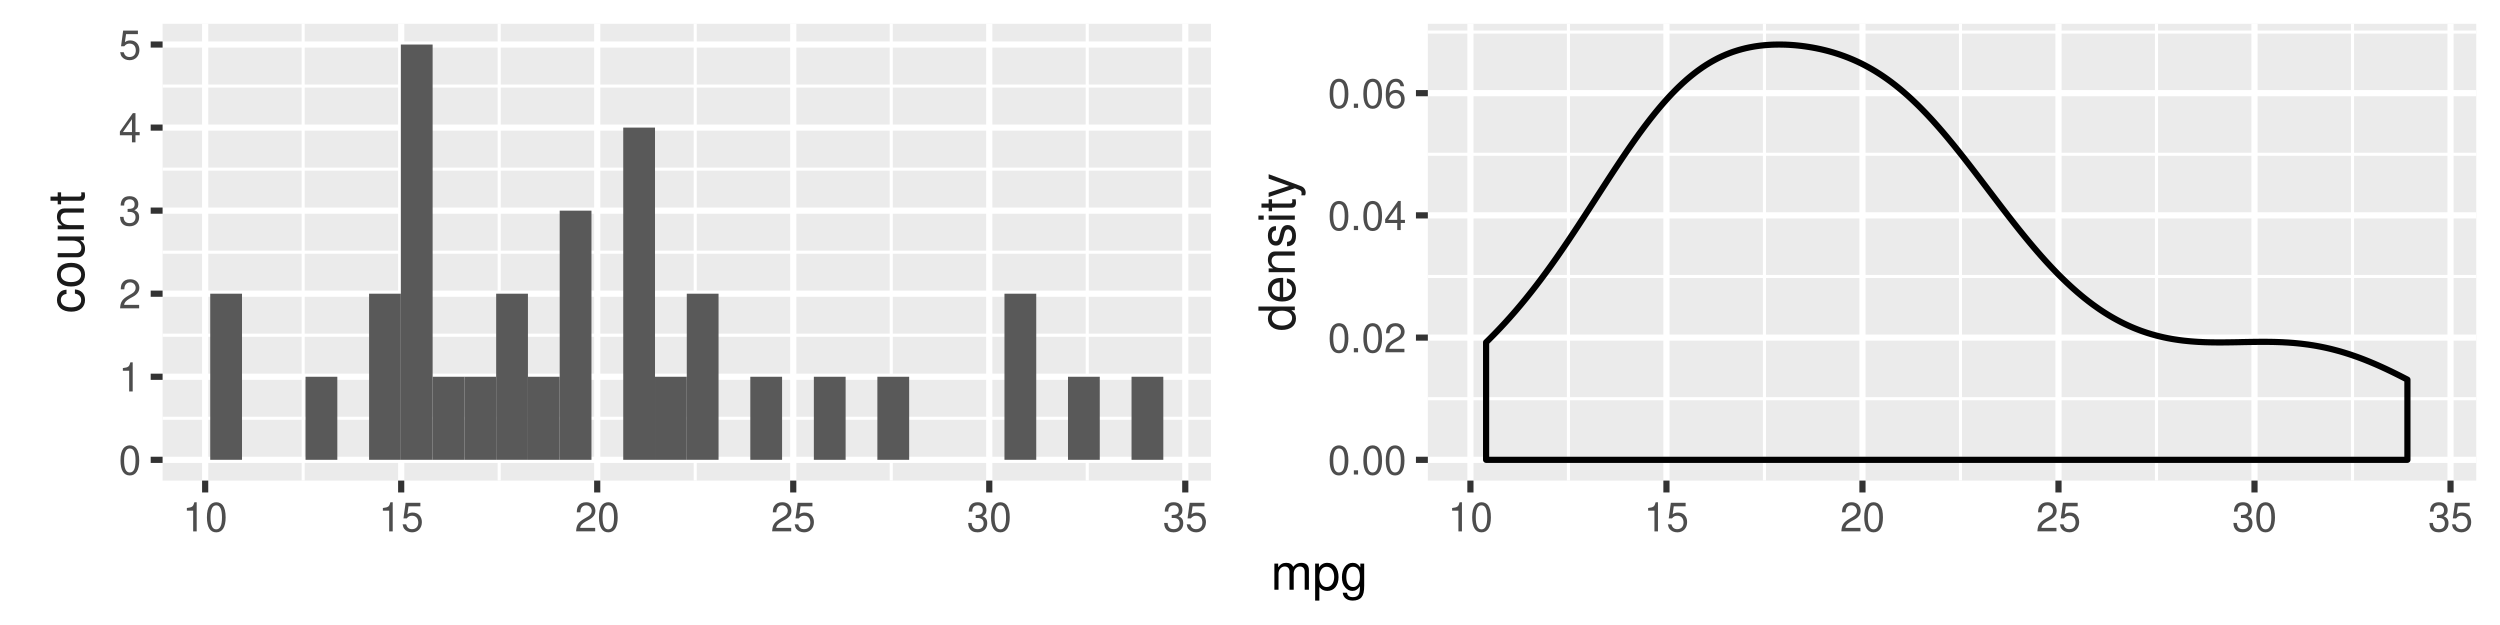 <?xml version="1.0" encoding="UTF-8"?>
<svg xmlns="http://www.w3.org/2000/svg" xmlns:xlink="http://www.w3.org/1999/xlink" width="576pt" height="144pt" viewBox="0 0 576 144" version="1.1">
<defs>
<g>
<symbol overflow="visible" id="glyph0-0">
<path style="stroke:none;" d=""/>
</symbol>
<symbol overflow="visible" id="glyph0-1">
<path style="stroke:none;" d="M -8.391 -5.688 L -8.391 -4.734 L -5.266 -4.734 C -5.875 -4.328 -6.203 -3.688 -6.203 -2.891 C -6.203 -1.328 -4.938 -0.297 -3.031 -0.297 C -0.984 -0.297 0.266 -1.281 0.266 -2.922 C 0.266 -3.75 -0.047 -4.328 -0.797 -4.844 L 0 -4.844 L 0 -5.688 Z M -5.297 -3.047 C -5.297 -4.078 -4.391 -4.734 -2.938 -4.734 C -1.547 -4.734 -0.625 -4.078 -0.625 -3.062 C -0.625 -2 -1.562 -1.297 -2.969 -1.297 C -4.375 -1.297 -5.297 -2 -5.297 -3.047 Z M -5.297 -3.047 "/>
</symbol>
<symbol overflow="visible" id="glyph0-2">
<path style="stroke:none;" d="M -2.688 -5.906 C -3.609 -5.906 -4.156 -5.828 -4.609 -5.656 C -5.594 -5.266 -6.203 -4.344 -6.203 -3.219 C -6.203 -1.547 -4.922 -0.453 -2.938 -0.453 C -0.938 -0.453 0.266 -1.5 0.266 -3.203 C 0.266 -4.578 -0.516 -5.531 -1.828 -5.766 L -1.828 -4.812 C -1.031 -4.547 -0.625 -4 -0.625 -3.234 C -0.625 -2.625 -0.891 -2.109 -1.406 -1.781 C -1.75 -1.547 -2.094 -1.469 -2.688 -1.453 Z M -3.469 -1.484 C -4.594 -1.562 -5.312 -2.25 -5.312 -3.203 C -5.312 -4.188 -4.547 -4.859 -3.469 -4.859 Z M -3.469 -1.484 "/>
</symbol>
<symbol overflow="visible" id="glyph0-3">
<path style="stroke:none;" d="M -6.031 -0.812 L 0 -0.812 L 0 -1.766 L -3.328 -1.766 C -4.547 -1.766 -5.359 -2.422 -5.359 -3.406 C -5.359 -4.156 -4.906 -4.641 -4.172 -4.641 L 0 -4.641 L 0 -5.594 L -4.547 -5.594 C -5.547 -5.594 -6.203 -4.859 -6.203 -3.688 C -6.203 -2.797 -5.859 -2.219 -5.016 -1.688 L -6.031 -1.688 Z M -6.031 -0.812 "/>
</symbol>
<symbol overflow="visible" id="glyph0-4">
<path style="stroke:none;" d="M -4.344 -5.031 C -5.531 -5.031 -6.203 -4.25 -6.203 -2.859 C -6.203 -1.453 -5.469 -0.547 -4.359 -0.547 C -3.422 -0.547 -2.969 -1.031 -2.625 -2.453 L -2.406 -3.344 C -2.25 -4.016 -2 -4.281 -1.578 -4.281 C -1 -4.281 -0.625 -3.719 -0.625 -2.875 C -0.625 -2.359 -0.766 -1.922 -1.031 -1.672 C -1.203 -1.531 -1.375 -1.453 -1.797 -1.406 L -1.797 -0.391 C -0.406 -0.438 0.266 -1.219 0.266 -2.797 C 0.266 -4.312 -0.484 -5.281 -1.641 -5.281 C -2.547 -5.281 -3.031 -4.766 -3.328 -3.578 L -3.547 -2.656 C -3.719 -1.875 -3.984 -1.547 -4.406 -1.547 C -4.969 -1.547 -5.312 -2.031 -5.312 -2.812 C -5.312 -3.594 -4.984 -4 -4.344 -4.031 Z M -4.344 -5.031 "/>
</symbol>
<symbol overflow="visible" id="glyph0-5">
<path style="stroke:none;" d="M -6.031 -1.719 L -6.031 -0.766 L 0 -0.766 L 0 -1.719 Z M -8.391 -1.719 L -8.391 -0.766 L -7.172 -0.766 L -7.172 -1.719 Z M -8.391 -1.719 "/>
</symbol>
<symbol overflow="visible" id="glyph0-6">
<path style="stroke:none;" d="M -6.031 -2.922 L -6.031 -1.938 L -7.688 -1.938 L -7.688 -0.984 L -6.031 -0.984 L -6.031 -0.156 L -5.25 -0.156 L -5.25 -0.984 L -0.688 -0.984 C -0.062 -0.984 0.266 -1.391 0.266 -2.141 C 0.266 -2.391 0.234 -2.594 0.188 -2.922 L -0.625 -2.922 C -0.594 -2.781 -0.578 -2.656 -0.578 -2.469 C -0.578 -2.047 -0.688 -1.938 -1.109 -1.938 L -5.25 -1.938 L -5.25 -2.922 Z M -6.031 -2.922 "/>
</symbol>
<symbol overflow="visible" id="glyph0-7">
<path style="stroke:none;" d="M -6.031 -4.469 L -1.328 -2.797 L -6.031 -1.25 L -6.031 -0.234 L 0.016 -2.266 L 0.984 -1.891 C 1.406 -1.734 1.562 -1.531 1.562 -1.125 C 1.562 -0.969 1.547 -0.828 1.5 -0.625 L 2.359 -0.625 C 2.469 -0.812 2.5 -1.016 2.5 -1.266 C 2.5 -1.578 2.406 -1.906 2.219 -2.156 C 2 -2.469 1.75 -2.641 1.266 -2.812 L -6.031 -5.5 Z M -6.031 -4.469 "/>
</symbol>
<symbol overflow="visible" id="glyph0-8">
<path style="stroke:none;" d="M -4 -5.422 C -4.594 -5.375 -4.969 -5.25 -5.297 -5.016 C -5.859 -4.594 -6.203 -3.875 -6.203 -3.031 C -6.203 -1.406 -4.906 -0.359 -2.906 -0.359 C -0.969 -0.359 0.266 -1.391 0.266 -3.031 C 0.266 -4.469 -0.594 -5.375 -2.062 -5.484 L -2.062 -4.516 C -1.109 -4.359 -0.625 -3.859 -0.625 -3.047 C -0.625 -1.984 -1.484 -1.359 -2.906 -1.359 C -4.422 -1.359 -5.312 -1.984 -5.312 -3.031 C -5.312 -3.828 -4.844 -4.328 -4 -4.453 Z M -4 -5.422 "/>
</symbol>
<symbol overflow="visible" id="glyph0-9">
<path style="stroke:none;" d="M -6.203 -3.125 C -6.203 -1.422 -4.984 -0.406 -2.969 -0.406 C -0.938 -0.406 0.266 -1.422 0.266 -3.141 C 0.266 -4.844 -0.938 -5.859 -2.922 -5.859 C -5.016 -5.859 -6.203 -4.875 -6.203 -3.125 Z M -5.312 -3.141 C -5.312 -4.219 -4.422 -4.859 -2.938 -4.859 C -1.5 -4.859 -0.625 -4.203 -0.625 -3.141 C -0.625 -2.062 -1.5 -1.422 -2.969 -1.422 C -4.422 -1.422 -5.312 -2.062 -5.312 -3.141 Z M -5.312 -3.141 "/>
</symbol>
<symbol overflow="visible" id="glyph0-10">
<path style="stroke:none;" d="M 0 -5.547 L -6.031 -5.547 L -6.031 -4.594 L -2.609 -4.594 C -1.375 -4.594 -0.578 -3.938 -0.578 -2.938 C -0.578 -2.188 -1.031 -1.703 -1.766 -1.703 L -6.031 -1.703 L -6.031 -0.75 L -1.375 -0.75 C -0.375 -0.75 0.266 -1.5 0.266 -2.672 C 0.266 -3.547 -0.047 -4.109 -0.844 -4.688 L 0 -4.688 Z M 0 -5.547 "/>
</symbol>
<symbol overflow="visible" id="glyph1-0">
<path style="stroke:none;" d=""/>
</symbol>
<symbol overflow="visible" id="glyph1-1">
<path style="stroke:none;" d="M 2.406 -4.781 L 2.406 0 L 3.219 0 L 3.219 -6.719 L 2.688 -6.719 C 2.406 -5.688 2.219 -5.547 0.953 -5.391 L 0.953 -4.781 Z M 2.406 -4.781 "/>
</symbol>
<symbol overflow="visible" id="glyph1-2">
<path style="stroke:none;" d="M 2.562 -6.719 C 1.938 -6.719 1.391 -6.438 1.047 -5.984 C 0.609 -5.391 0.406 -4.5 0.406 -3.25 C 0.406 -0.984 1.141 0.219 2.562 0.219 C 3.953 0.219 4.719 -0.984 4.719 -3.203 C 4.719 -4.5 4.516 -5.375 4.078 -5.984 C 3.734 -6.453 3.172 -6.719 2.562 -6.719 Z M 2.562 -6 C 3.438 -6 3.875 -5.094 3.875 -3.266 C 3.875 -1.359 3.453 -0.469 2.531 -0.469 C 1.672 -0.469 1.234 -1.391 1.234 -3.25 C 1.234 -5.094 1.672 -6 2.562 -6 Z M 2.562 -6 "/>
</symbol>
<symbol overflow="visible" id="glyph1-3">
<path style="stroke:none;" d="M 4.422 -6.594 L 1.016 -6.594 L 0.531 -3 L 1.281 -3 C 1.672 -3.453 1.984 -3.609 2.5 -3.609 C 3.391 -3.609 3.938 -3.016 3.938 -2.031 C 3.938 -1.094 3.391 -0.516 2.484 -0.516 C 1.781 -0.516 1.344 -0.875 1.141 -1.625 L 0.328 -1.625 C 0.438 -1.078 0.531 -0.812 0.719 -0.578 C 1.094 -0.078 1.766 0.219 2.516 0.219 C 3.844 0.219 4.766 -0.75 4.766 -2.141 C 4.766 -3.453 3.906 -4.344 2.641 -4.344 C 2.172 -4.344 1.797 -4.219 1.422 -3.938 L 1.688 -5.781 L 4.422 -5.781 Z M 4.422 -6.594 "/>
</symbol>
<symbol overflow="visible" id="glyph1-4">
<path style="stroke:none;" d="M 4.703 -0.812 L 1.234 -0.812 C 1.312 -1.359 1.625 -1.719 2.422 -2.219 L 3.359 -2.734 C 4.281 -3.25 4.75 -3.938 4.75 -4.766 C 4.75 -5.312 4.531 -5.844 4.141 -6.203 C 3.75 -6.547 3.266 -6.719 2.641 -6.719 C 1.797 -6.719 1.188 -6.422 0.812 -5.844 C 0.578 -5.5 0.484 -5.078 0.469 -4.391 L 1.281 -4.391 C 1.312 -4.859 1.359 -5.125 1.484 -5.344 C 1.688 -5.75 2.125 -6 2.609 -6 C 3.359 -6 3.906 -5.469 3.906 -4.734 C 3.906 -4.203 3.609 -3.734 3.016 -3.406 L 2.172 -2.906 C 0.797 -2.109 0.391 -1.484 0.312 -0.016 L 4.703 -0.016 Z M 4.703 -0.812 "/>
</symbol>
<symbol overflow="visible" id="glyph1-5">
<path style="stroke:none;" d="M 2.047 -3.094 L 2.5 -3.094 C 3.391 -3.094 3.875 -2.672 3.875 -1.875 C 3.875 -1.016 3.359 -0.516 2.516 -0.516 C 1.609 -0.516 1.172 -0.969 1.109 -1.953 L 0.297 -1.953 C 0.328 -1.406 0.422 -1.062 0.578 -0.766 C 0.938 -0.109 1.578 0.219 2.469 0.219 C 3.828 0.219 4.703 -0.609 4.703 -1.875 C 4.703 -2.734 4.375 -3.203 3.594 -3.484 C 4.203 -3.734 4.516 -4.188 4.516 -4.875 C 4.516 -6.031 3.75 -6.719 2.5 -6.719 C 1.172 -6.719 0.469 -5.984 0.438 -4.562 L 1.25 -4.562 C 1.266 -4.969 1.297 -5.203 1.406 -5.406 C 1.594 -5.781 2 -6 2.516 -6 C 3.234 -6 3.672 -5.562 3.672 -4.844 C 3.672 -4.375 3.5 -4.078 3.141 -3.922 C 2.922 -3.828 2.625 -3.797 2.047 -3.781 Z M 2.047 -3.094 "/>
</symbol>
<symbol overflow="visible" id="glyph1-6">
<path style="stroke:none;" d="M 1.781 -0.969 L 0.812 -0.969 L 0.812 0 L 1.781 0 Z M 1.781 -0.969 "/>
</symbol>
<symbol overflow="visible" id="glyph1-7">
<path style="stroke:none;" d="M 3.047 -1.625 L 3.047 0 L 3.859 0 L 3.859 -1.625 L 4.828 -1.625 L 4.828 -2.359 L 3.859 -2.359 L 3.859 -6.719 L 3.25 -6.719 L 0.266 -2.484 L 0.266 -1.625 Z M 3.047 -2.359 L 0.969 -2.359 L 3.047 -5.328 Z M 3.047 -2.359 "/>
</symbol>
<symbol overflow="visible" id="glyph1-8">
<path style="stroke:none;" d="M 4.625 -4.969 C 4.469 -6.078 3.766 -6.719 2.766 -6.719 C 2.031 -6.719 1.391 -6.375 1 -5.766 C 0.578 -5.109 0.406 -4.281 0.406 -3.062 C 0.406 -1.938 0.562 -1.219 0.953 -0.625 C 1.312 -0.078 1.891 0.219 2.609 0.219 C 3.875 0.219 4.766 -0.719 4.766 -2.031 C 4.766 -3.266 3.938 -4.141 2.75 -4.141 C 2.094 -4.141 1.594 -3.906 1.234 -3.406 C 1.25 -5.078 1.766 -6 2.703 -6 C 3.281 -6 3.688 -5.625 3.812 -4.969 Z M 2.656 -3.422 C 3.438 -3.422 3.938 -2.859 3.938 -1.969 C 3.938 -1.125 3.375 -0.516 2.625 -0.516 C 1.859 -0.516 1.281 -1.156 1.281 -2.016 C 1.281 -2.844 1.844 -3.422 2.656 -3.422 Z M 2.656 -3.422 "/>
</symbol>
<symbol overflow="visible" id="glyph2-0">
<path style="stroke:none;" d=""/>
</symbol>
<symbol overflow="visible" id="glyph2-1">
<path style="stroke:none;" d="M 0.812 -6.031 L 0.812 0 L 1.766 0 L 1.766 -3.781 C 1.766 -4.656 2.406 -5.359 3.188 -5.359 C 3.906 -5.359 4.297 -4.922 4.297 -4.156 L 4.297 0 L 5.266 0 L 5.266 -3.781 C 5.266 -4.656 5.906 -5.359 6.688 -5.359 C 7.391 -5.359 7.797 -4.906 7.797 -4.156 L 7.797 0 L 8.766 0 L 8.766 -4.516 C 8.766 -5.594 8.141 -6.203 7.016 -6.203 C 6.203 -6.203 5.734 -5.953 5.156 -5.281 C 4.812 -5.922 4.328 -6.203 3.547 -6.203 C 2.734 -6.203 2.203 -5.906 1.688 -5.172 L 1.688 -6.031 Z M 0.812 -6.031 "/>
</symbol>
<symbol overflow="visible" id="glyph2-2">
<path style="stroke:none;" d="M 0.625 2.5 L 1.594 2.5 L 1.594 -0.625 C 2.094 -0.016 2.656 0.266 3.438 0.266 C 5 0.266 6.016 -0.984 6.016 -2.906 C 6.016 -4.938 5.031 -6.203 3.422 -6.203 C 2.609 -6.203 1.953 -5.828 1.5 -5.125 L 1.5 -6.031 L 0.625 -6.031 Z M 3.266 -5.297 C 4.328 -5.297 5.016 -4.375 5.016 -2.938 C 5.016 -1.562 4.312 -0.625 3.266 -0.625 C 2.25 -0.625 1.594 -1.547 1.594 -2.969 C 1.594 -4.375 2.25 -5.297 3.266 -5.297 Z M 3.266 -5.297 "/>
</symbol>
<symbol overflow="visible" id="glyph2-3">
<path style="stroke:none;" d="M 4.641 -6.031 L 4.641 -5.156 C 4.156 -5.875 3.641 -6.203 2.875 -6.203 C 1.422 -6.203 0.406 -4.844 0.406 -2.906 C 0.406 -1.891 0.641 -1.156 1.156 -0.547 C 1.609 -0.016 2.188 0.266 2.812 0.266 C 3.531 0.266 4.047 -0.062 4.547 -0.812 L 4.547 -0.5 C 4.547 1.109 4.109 1.703 2.906 1.703 C 2.094 1.703 1.672 1.375 1.578 0.688 L 0.594 0.688 C 0.688 1.812 1.578 2.5 2.891 2.5 C 3.766 2.5 4.516 2.219 4.906 1.734 C 5.359 1.172 5.531 0.422 5.531 -0.984 L 5.531 -6.031 Z M 2.969 -5.312 C 3.984 -5.312 4.547 -4.469 4.547 -2.938 C 4.547 -1.469 3.969 -0.625 2.969 -0.625 C 1.984 -0.625 1.406 -1.484 1.406 -2.969 C 1.406 -4.438 1.984 -5.312 2.969 -5.312 Z M 2.969 -5.312 "/>
</symbol>
</g>
<clipPath id="clip1">
  <path d="M 37.461 5.48 L 280 5.48 L 280 111 L 37.461 111 Z M 37.461 5.48 "/>
</clipPath>
<clipPath id="clip2">
  <path d="M 37.461 96 L 280 96 L 280 97 L 37.461 97 Z M 37.461 96 "/>
</clipPath>
<clipPath id="clip3">
  <path d="M 37.461 76 L 280 76 L 280 78 L 37.461 78 Z M 37.461 76 "/>
</clipPath>
<clipPath id="clip4">
  <path d="M 37.461 57 L 280 57 L 280 59 L 37.461 59 Z M 37.461 57 "/>
</clipPath>
<clipPath id="clip5">
  <path d="M 37.461 38 L 280 38 L 280 40 L 37.461 40 Z M 37.461 38 "/>
</clipPath>
<clipPath id="clip6">
  <path d="M 37.461 19 L 280 19 L 280 21 L 37.461 21 Z M 37.461 19 "/>
</clipPath>
<clipPath id="clip7">
  <path d="M 69 5.48 L 71 5.48 L 71 111.727 L 69 111.727 Z M 69 5.48 "/>
</clipPath>
<clipPath id="clip8">
  <path d="M 114 5.48 L 116 5.48 L 116 111.727 L 114 111.727 Z M 114 5.48 "/>
</clipPath>
<clipPath id="clip9">
  <path d="M 159 5.48 L 161 5.48 L 161 111.727 L 159 111.727 Z M 159 5.48 "/>
</clipPath>
<clipPath id="clip10">
  <path d="M 204 5.48 L 206 5.48 L 206 111.727 L 204 111.727 Z M 204 5.48 "/>
</clipPath>
<clipPath id="clip11">
  <path d="M 250 5.48 L 251 5.48 L 251 111.727 L 250 111.727 Z M 250 5.48 "/>
</clipPath>
<clipPath id="clip12">
  <path d="M 37.461 105 L 280 105 L 280 107 L 37.461 107 Z M 37.461 105 "/>
</clipPath>
<clipPath id="clip13">
  <path d="M 37.461 86 L 280 86 L 280 88 L 37.461 88 Z M 37.461 86 "/>
</clipPath>
<clipPath id="clip14">
  <path d="M 37.461 66 L 280 66 L 280 69 L 37.461 69 Z M 37.461 66 "/>
</clipPath>
<clipPath id="clip15">
  <path d="M 37.461 47 L 280 47 L 280 50 L 37.461 50 Z M 37.461 47 "/>
</clipPath>
<clipPath id="clip16">
  <path d="M 37.461 28 L 280 28 L 280 31 L 37.461 31 Z M 37.461 28 "/>
</clipPath>
<clipPath id="clip17">
  <path d="M 37.461 9 L 280 9 L 280 11 L 37.461 11 Z M 37.461 9 "/>
</clipPath>
<clipPath id="clip18">
  <path d="M 46 5.48 L 48 5.48 L 48 111.727 L 46 111.727 Z M 46 5.48 "/>
</clipPath>
<clipPath id="clip19">
  <path d="M 91 5.48 L 94 5.48 L 94 111.727 L 91 111.727 Z M 91 5.48 "/>
</clipPath>
<clipPath id="clip20">
  <path d="M 136 5.48 L 139 5.48 L 139 111.727 L 136 111.727 Z M 136 5.48 "/>
</clipPath>
<clipPath id="clip21">
  <path d="M 182 5.48 L 184 5.48 L 184 111.727 L 182 111.727 Z M 182 5.48 "/>
</clipPath>
<clipPath id="clip22">
  <path d="M 227 5.48 L 229 5.48 L 229 111.727 L 227 111.727 Z M 227 5.48 "/>
</clipPath>
<clipPath id="clip23">
  <path d="M 272 5.48 L 274 5.48 L 274 111.727 L 272 111.727 Z M 272 5.48 "/>
</clipPath>
<clipPath id="clip24">
  <path d="M 328.977 5.48 L 571 5.48 L 571 111 L 328.977 111 Z M 328.977 5.48 "/>
</clipPath>
<clipPath id="clip25">
  <path d="M 328.977 91 L 571 91 L 571 93 L 328.977 93 Z M 328.977 91 "/>
</clipPath>
<clipPath id="clip26">
  <path d="M 328.977 63 L 571 63 L 571 65 L 328.977 65 Z M 328.977 63 "/>
</clipPath>
<clipPath id="clip27">
  <path d="M 328.977 35 L 571 35 L 571 36 L 328.977 36 Z M 328.977 35 "/>
</clipPath>
<clipPath id="clip28">
  <path d="M 328.977 7 L 571 7 L 571 8 L 328.977 8 Z M 328.977 7 "/>
</clipPath>
<clipPath id="clip29">
  <path d="M 361 5.48 L 362 5.48 L 362 111.727 L 361 111.727 Z M 361 5.48 "/>
</clipPath>
<clipPath id="clip30">
  <path d="M 406 5.48 L 407 5.48 L 407 111.727 L 406 111.727 Z M 406 5.48 "/>
</clipPath>
<clipPath id="clip31">
  <path d="M 451 5.48 L 453 5.48 L 453 111.727 L 451 111.727 Z M 451 5.48 "/>
</clipPath>
<clipPath id="clip32">
  <path d="M 496 5.48 L 498 5.48 L 498 111.727 L 496 111.727 Z M 496 5.48 "/>
</clipPath>
<clipPath id="clip33">
  <path d="M 541 5.48 L 543 5.48 L 543 111.727 L 541 111.727 Z M 541 5.48 "/>
</clipPath>
<clipPath id="clip34">
  <path d="M 328.977 105 L 571.523 105 L 571.523 107 L 328.977 107 Z M 328.977 105 "/>
</clipPath>
<clipPath id="clip35">
  <path d="M 328.977 77 L 571.523 77 L 571.523 79 L 328.977 79 Z M 328.977 77 "/>
</clipPath>
<clipPath id="clip36">
  <path d="M 328.977 48 L 571.523 48 L 571.523 51 L 328.977 51 Z M 328.977 48 "/>
</clipPath>
<clipPath id="clip37">
  <path d="M 328.977 20 L 571.523 20 L 571.523 23 L 328.977 23 Z M 328.977 20 "/>
</clipPath>
<clipPath id="clip38">
  <path d="M 338 5.48 L 340 5.48 L 340 111.727 L 338 111.727 Z M 338 5.48 "/>
</clipPath>
<clipPath id="clip39">
  <path d="M 383 5.48 L 385 5.48 L 385 111.727 L 383 111.727 Z M 383 5.48 "/>
</clipPath>
<clipPath id="clip40">
  <path d="M 428 5.48 L 430 5.48 L 430 111.727 L 428 111.727 Z M 428 5.48 "/>
</clipPath>
<clipPath id="clip41">
  <path d="M 473 5.48 L 475 5.48 L 475 111.727 L 473 111.727 Z M 473 5.48 "/>
</clipPath>
<clipPath id="clip42">
  <path d="M 518 5.48 L 521 5.48 L 521 111.727 L 518 111.727 Z M 518 5.48 "/>
</clipPath>
<clipPath id="clip43">
  <path d="M 563 5.48 L 566 5.48 L 566 111.727 L 563 111.727 Z M 563 5.48 "/>
</clipPath>
</defs>
<g id="surface284">
<rect x="0" y="0" width="576" height="144" style="fill:rgb(100%,100%,100%);fill-opacity:1;stroke:none;"/>
<path style="fill:none;stroke-width:1.423;stroke-linecap:round;stroke-linejoin:round;stroke:rgb(100%,100%,100%);stroke-opacity:1;stroke-miterlimit:10;" d="M 0 0 L 576 0 L 576 144 L 0 144 Z M 0 0 "/>
<g clip-path="url(#clip1)" clip-rule="nonzero">
<path style=" stroke:none;fill-rule:nonzero;fill:rgb(92.157%,92.157%,92.157%);fill-opacity:1;" d="M 37.461 5.48 L 279.008 5.48 L 279.008 110.727 L 37.461 110.727 Z M 37.461 5.48 "/>
</g>
<g clip-path="url(#clip2)" clip-rule="nonzero">
<path style="fill:none;stroke-width:0.711;stroke-linecap:butt;stroke-linejoin:round;stroke:rgb(100%,100%,100%);stroke-opacity:1;stroke-miterlimit:10;" d="M 37.461 96.371 L 279.004 96.371 "/>
</g>
<g clip-path="url(#clip3)" clip-rule="nonzero">
<path style="fill:none;stroke-width:0.711;stroke-linecap:butt;stroke-linejoin:round;stroke:rgb(100%,100%,100%);stroke-opacity:1;stroke-miterlimit:10;" d="M 37.461 77.238 L 279.004 77.238 "/>
</g>
<g clip-path="url(#clip4)" clip-rule="nonzero">
<path style="fill:none;stroke-width:0.711;stroke-linecap:butt;stroke-linejoin:round;stroke:rgb(100%,100%,100%);stroke-opacity:1;stroke-miterlimit:10;" d="M 37.461 58.102 L 279.004 58.102 "/>
</g>
<g clip-path="url(#clip5)" clip-rule="nonzero">
<path style="fill:none;stroke-width:0.711;stroke-linecap:butt;stroke-linejoin:round;stroke:rgb(100%,100%,100%);stroke-opacity:1;stroke-miterlimit:10;" d="M 37.461 38.965 L 279.004 38.965 "/>
</g>
<g clip-path="url(#clip6)" clip-rule="nonzero">
<path style="fill:none;stroke-width:0.711;stroke-linecap:butt;stroke-linejoin:round;stroke:rgb(100%,100%,100%);stroke-opacity:1;stroke-miterlimit:10;" d="M 37.461 19.832 L 279.004 19.832 "/>
</g>
<g clip-path="url(#clip7)" clip-rule="nonzero">
<path style="fill:none;stroke-width:0.711;stroke-linecap:butt;stroke-linejoin:round;stroke:rgb(100%,100%,100%);stroke-opacity:1;stroke-miterlimit:10;" d="M 69.852 110.723 L 69.852 5.48 "/>
</g>
<g clip-path="url(#clip8)" clip-rule="nonzero">
<path style="fill:none;stroke-width:0.711;stroke-linecap:butt;stroke-linejoin:round;stroke:rgb(100%,100%,100%);stroke-opacity:1;stroke-miterlimit:10;" d="M 115.016 110.723 L 115.016 5.48 "/>
</g>
<g clip-path="url(#clip9)" clip-rule="nonzero">
<path style="fill:none;stroke-width:0.711;stroke-linecap:butt;stroke-linejoin:round;stroke:rgb(100%,100%,100%);stroke-opacity:1;stroke-miterlimit:10;" d="M 160.18 110.723 L 160.18 5.48 "/>
</g>
<g clip-path="url(#clip10)" clip-rule="nonzero">
<path style="fill:none;stroke-width:0.711;stroke-linecap:butt;stroke-linejoin:round;stroke:rgb(100%,100%,100%);stroke-opacity:1;stroke-miterlimit:10;" d="M 205.344 110.723 L 205.344 5.48 "/>
</g>
<g clip-path="url(#clip11)" clip-rule="nonzero">
<path style="fill:none;stroke-width:0.711;stroke-linecap:butt;stroke-linejoin:round;stroke:rgb(100%,100%,100%);stroke-opacity:1;stroke-miterlimit:10;" d="M 250.504 110.723 L 250.504 5.48 "/>
</g>
<g clip-path="url(#clip12)" clip-rule="nonzero">
<path style="fill:none;stroke-width:1.423;stroke-linecap:butt;stroke-linejoin:round;stroke:rgb(100%,100%,100%);stroke-opacity:1;stroke-miterlimit:10;" d="M 37.461 105.941 L 279.004 105.941 "/>
</g>
<g clip-path="url(#clip13)" clip-rule="nonzero">
<path style="fill:none;stroke-width:1.423;stroke-linecap:butt;stroke-linejoin:round;stroke:rgb(100%,100%,100%);stroke-opacity:1;stroke-miterlimit:10;" d="M 37.461 86.805 L 279.004 86.805 "/>
</g>
<g clip-path="url(#clip14)" clip-rule="nonzero">
<path style="fill:none;stroke-width:1.423;stroke-linecap:butt;stroke-linejoin:round;stroke:rgb(100%,100%,100%);stroke-opacity:1;stroke-miterlimit:10;" d="M 37.461 67.668 L 279.004 67.668 "/>
</g>
<g clip-path="url(#clip15)" clip-rule="nonzero">
<path style="fill:none;stroke-width:1.423;stroke-linecap:butt;stroke-linejoin:round;stroke:rgb(100%,100%,100%);stroke-opacity:1;stroke-miterlimit:10;" d="M 37.461 48.535 L 279.004 48.535 "/>
</g>
<g clip-path="url(#clip16)" clip-rule="nonzero">
<path style="fill:none;stroke-width:1.423;stroke-linecap:butt;stroke-linejoin:round;stroke:rgb(100%,100%,100%);stroke-opacity:1;stroke-miterlimit:10;" d="M 37.461 29.398 L 279.004 29.398 "/>
</g>
<g clip-path="url(#clip17)" clip-rule="nonzero">
<path style="fill:none;stroke-width:1.423;stroke-linecap:butt;stroke-linejoin:round;stroke:rgb(100%,100%,100%);stroke-opacity:1;stroke-miterlimit:10;" d="M 37.461 10.262 L 279.004 10.262 "/>
</g>
<g clip-path="url(#clip18)" clip-rule="nonzero">
<path style="fill:none;stroke-width:1.423;stroke-linecap:butt;stroke-linejoin:round;stroke:rgb(100%,100%,100%);stroke-opacity:1;stroke-miterlimit:10;" d="M 47.27 110.723 L 47.27 5.48 "/>
</g>
<g clip-path="url(#clip19)" clip-rule="nonzero">
<path style="fill:none;stroke-width:1.423;stroke-linecap:butt;stroke-linejoin:round;stroke:rgb(100%,100%,100%);stroke-opacity:1;stroke-miterlimit:10;" d="M 92.434 110.723 L 92.434 5.48 "/>
</g>
<g clip-path="url(#clip20)" clip-rule="nonzero">
<path style="fill:none;stroke-width:1.423;stroke-linecap:butt;stroke-linejoin:round;stroke:rgb(100%,100%,100%);stroke-opacity:1;stroke-miterlimit:10;" d="M 137.598 110.723 L 137.598 5.48 "/>
</g>
<g clip-path="url(#clip21)" clip-rule="nonzero">
<path style="fill:none;stroke-width:1.423;stroke-linecap:butt;stroke-linejoin:round;stroke:rgb(100%,100%,100%);stroke-opacity:1;stroke-miterlimit:10;" d="M 182.762 110.723 L 182.762 5.48 "/>
</g>
<g clip-path="url(#clip22)" clip-rule="nonzero">
<path style="fill:none;stroke-width:1.423;stroke-linecap:butt;stroke-linejoin:round;stroke:rgb(100%,100%,100%);stroke-opacity:1;stroke-miterlimit:10;" d="M 227.926 110.723 L 227.926 5.48 "/>
</g>
<g clip-path="url(#clip23)" clip-rule="nonzero">
<path style="fill:none;stroke-width:1.423;stroke-linecap:butt;stroke-linejoin:round;stroke:rgb(100%,100%,100%);stroke-opacity:1;stroke-miterlimit:10;" d="M 273.086 110.723 L 273.086 5.48 "/>
</g>
<path style=" stroke:none;fill-rule:nonzero;fill:rgb(34.902%,34.902%,34.902%);fill-opacity:1;" d="M 48.438 67.668 L 55.758 67.668 L 55.758 105.938 L 48.438 105.938 Z M 48.438 67.668 "/>
<path style=" stroke:none;fill-rule:nonzero;fill:rgb(34.902%,34.902%,34.902%);fill-opacity:1;" d="M 70.398 86.805 L 77.719 86.805 L 77.719 105.941 L 70.398 105.941 Z M 70.398 86.805 "/>
<path style=" stroke:none;fill-rule:nonzero;fill:rgb(34.902%,34.902%,34.902%);fill-opacity:1;" d="M 85.035 67.668 L 92.355 67.668 L 92.355 105.938 L 85.035 105.938 Z M 85.035 67.668 "/>
<path style=" stroke:none;fill-rule:nonzero;fill:rgb(34.902%,34.902%,34.902%);fill-opacity:1;" d="M 92.355 10.262 L 99.676 10.262 L 99.676 105.938 L 92.355 105.938 Z M 92.355 10.262 "/>
<path style=" stroke:none;fill-rule:nonzero;fill:rgb(34.902%,34.902%,34.902%);fill-opacity:1;" d="M 99.676 86.805 L 106.996 86.805 L 106.996 105.941 L 99.676 105.941 Z M 99.676 86.805 "/>
<path style=" stroke:none;fill-rule:nonzero;fill:rgb(34.902%,34.902%,34.902%);fill-opacity:1;" d="M 106.996 86.805 L 114.316 86.805 L 114.316 105.941 L 106.996 105.941 Z M 106.996 86.805 "/>
<path style=" stroke:none;fill-rule:nonzero;fill:rgb(34.902%,34.902%,34.902%);fill-opacity:1;" d="M 114.316 67.668 L 121.637 67.668 L 121.637 105.938 L 114.316 105.938 Z M 114.316 67.668 "/>
<path style=" stroke:none;fill-rule:nonzero;fill:rgb(34.902%,34.902%,34.902%);fill-opacity:1;" d="M 121.633 86.805 L 128.953 86.805 L 128.953 105.941 L 121.633 105.941 Z M 121.633 86.805 "/>
<path style=" stroke:none;fill-rule:nonzero;fill:rgb(34.902%,34.902%,34.902%);fill-opacity:1;" d="M 128.953 48.535 L 136.273 48.535 L 136.273 105.941 L 128.953 105.941 Z M 128.953 48.535 "/>
<path style=" stroke:none;fill-rule:nonzero;fill:rgb(34.902%,34.902%,34.902%);fill-opacity:1;" d="M 143.594 29.398 L 150.914 29.398 L 150.914 105.941 L 143.594 105.941 Z M 143.594 29.398 "/>
<path style=" stroke:none;fill-rule:nonzero;fill:rgb(34.902%,34.902%,34.902%);fill-opacity:1;" d="M 150.914 86.805 L 158.234 86.805 L 158.234 105.941 L 150.914 105.941 Z M 150.914 86.805 "/>
<path style=" stroke:none;fill-rule:nonzero;fill:rgb(34.902%,34.902%,34.902%);fill-opacity:1;" d="M 158.234 67.668 L 165.555 67.668 L 165.555 105.938 L 158.234 105.938 Z M 158.234 67.668 "/>
<path style=" stroke:none;fill-rule:nonzero;fill:rgb(34.902%,34.902%,34.902%);fill-opacity:1;" d="M 172.871 86.805 L 180.191 86.805 L 180.191 105.941 L 172.871 105.941 Z M 172.871 86.805 "/>
<path style=" stroke:none;fill-rule:nonzero;fill:rgb(34.902%,34.902%,34.902%);fill-opacity:1;" d="M 187.512 86.805 L 194.832 86.805 L 194.832 105.941 L 187.512 105.941 Z M 187.512 86.805 "/>
<path style=" stroke:none;fill-rule:nonzero;fill:rgb(34.902%,34.902%,34.902%);fill-opacity:1;" d="M 202.148 86.805 L 209.469 86.805 L 209.469 105.941 L 202.148 105.941 Z M 202.148 86.805 "/>
<path style=" stroke:none;fill-rule:nonzero;fill:rgb(34.902%,34.902%,34.902%);fill-opacity:1;" d="M 231.43 67.668 L 238.75 67.668 L 238.75 105.938 L 231.43 105.938 Z M 231.43 67.668 "/>
<path style=" stroke:none;fill-rule:nonzero;fill:rgb(34.902%,34.902%,34.902%);fill-opacity:1;" d="M 246.066 86.805 L 253.387 86.805 L 253.387 105.941 L 246.066 105.941 Z M 246.066 86.805 "/>
<path style=" stroke:none;fill-rule:nonzero;fill:rgb(34.902%,34.902%,34.902%);fill-opacity:1;" d="M 260.707 86.805 L 268.027 86.805 L 268.027 105.941 L 260.707 105.941 Z M 260.707 86.805 "/>
<g clip-path="url(#clip24)" clip-rule="nonzero">
<path style=" stroke:none;fill-rule:nonzero;fill:rgb(92.157%,92.157%,92.157%);fill-opacity:1;" d="M 328.977 5.48 L 570.523 5.48 L 570.523 110.727 L 328.977 110.727 Z M 328.977 5.48 "/>
</g>
<g clip-path="url(#clip25)" clip-rule="nonzero">
<path style="fill:none;stroke-width:0.711;stroke-linecap:butt;stroke-linejoin:round;stroke:rgb(100%,100%,100%);stroke-opacity:1;stroke-miterlimit:10;" d="M 328.977 91.859 L 570.52 91.859 "/>
</g>
<g clip-path="url(#clip26)" clip-rule="nonzero">
<path style="fill:none;stroke-width:0.711;stroke-linecap:butt;stroke-linejoin:round;stroke:rgb(100%,100%,100%);stroke-opacity:1;stroke-miterlimit:10;" d="M 328.977 63.703 L 570.52 63.703 "/>
</g>
<g clip-path="url(#clip27)" clip-rule="nonzero">
<path style="fill:none;stroke-width:0.711;stroke-linecap:butt;stroke-linejoin:round;stroke:rgb(100%,100%,100%);stroke-opacity:1;stroke-miterlimit:10;" d="M 328.977 35.543 L 570.52 35.543 "/>
</g>
<g clip-path="url(#clip28)" clip-rule="nonzero">
<path style="fill:none;stroke-width:0.711;stroke-linecap:butt;stroke-linejoin:round;stroke:rgb(100%,100%,100%);stroke-opacity:1;stroke-miterlimit:10;" d="M 328.977 7.383 L 570.52 7.383 "/>
</g>
<g clip-path="url(#clip29)" clip-rule="nonzero">
<path style="fill:none;stroke-width:0.711;stroke-linecap:butt;stroke-linejoin:round;stroke:rgb(100%,100%,100%);stroke-opacity:1;stroke-miterlimit:10;" d="M 361.367 110.723 L 361.367 5.48 "/>
</g>
<g clip-path="url(#clip30)" clip-rule="nonzero">
<path style="fill:none;stroke-width:0.711;stroke-linecap:butt;stroke-linejoin:round;stroke:rgb(100%,100%,100%);stroke-opacity:1;stroke-miterlimit:10;" d="M 406.531 110.723 L 406.531 5.48 "/>
</g>
<g clip-path="url(#clip31)" clip-rule="nonzero">
<path style="fill:none;stroke-width:0.711;stroke-linecap:butt;stroke-linejoin:round;stroke:rgb(100%,100%,100%);stroke-opacity:1;stroke-miterlimit:10;" d="M 451.695 110.723 L 451.695 5.48 "/>
</g>
<g clip-path="url(#clip32)" clip-rule="nonzero">
<path style="fill:none;stroke-width:0.711;stroke-linecap:butt;stroke-linejoin:round;stroke:rgb(100%,100%,100%);stroke-opacity:1;stroke-miterlimit:10;" d="M 496.859 110.723 L 496.859 5.48 "/>
</g>
<g clip-path="url(#clip33)" clip-rule="nonzero">
<path style="fill:none;stroke-width:0.711;stroke-linecap:butt;stroke-linejoin:round;stroke:rgb(100%,100%,100%);stroke-opacity:1;stroke-miterlimit:10;" d="M 542.02 110.723 L 542.02 5.48 "/>
</g>
<g clip-path="url(#clip34)" clip-rule="nonzero">
<path style="fill:none;stroke-width:1.423;stroke-linecap:butt;stroke-linejoin:round;stroke:rgb(100%,100%,100%);stroke-opacity:1;stroke-miterlimit:10;" d="M 328.977 105.941 L 570.52 105.941 "/>
</g>
<g clip-path="url(#clip35)" clip-rule="nonzero">
<path style="fill:none;stroke-width:1.423;stroke-linecap:butt;stroke-linejoin:round;stroke:rgb(100%,100%,100%);stroke-opacity:1;stroke-miterlimit:10;" d="M 328.977 77.781 L 570.52 77.781 "/>
</g>
<g clip-path="url(#clip36)" clip-rule="nonzero">
<path style="fill:none;stroke-width:1.423;stroke-linecap:butt;stroke-linejoin:round;stroke:rgb(100%,100%,100%);stroke-opacity:1;stroke-miterlimit:10;" d="M 328.977 49.621 L 570.52 49.621 "/>
</g>
<g clip-path="url(#clip37)" clip-rule="nonzero">
<path style="fill:none;stroke-width:1.423;stroke-linecap:butt;stroke-linejoin:round;stroke:rgb(100%,100%,100%);stroke-opacity:1;stroke-miterlimit:10;" d="M 328.977 21.461 L 570.52 21.461 "/>
</g>
<g clip-path="url(#clip38)" clip-rule="nonzero">
<path style="fill:none;stroke-width:1.423;stroke-linecap:butt;stroke-linejoin:round;stroke:rgb(100%,100%,100%);stroke-opacity:1;stroke-miterlimit:10;" d="M 338.785 110.723 L 338.785 5.48 "/>
</g>
<g clip-path="url(#clip39)" clip-rule="nonzero">
<path style="fill:none;stroke-width:1.423;stroke-linecap:butt;stroke-linejoin:round;stroke:rgb(100%,100%,100%);stroke-opacity:1;stroke-miterlimit:10;" d="M 383.949 110.723 L 383.949 5.48 "/>
</g>
<g clip-path="url(#clip40)" clip-rule="nonzero">
<path style="fill:none;stroke-width:1.423;stroke-linecap:butt;stroke-linejoin:round;stroke:rgb(100%,100%,100%);stroke-opacity:1;stroke-miterlimit:10;" d="M 429.113 110.723 L 429.113 5.48 "/>
</g>
<g clip-path="url(#clip41)" clip-rule="nonzero">
<path style="fill:none;stroke-width:1.423;stroke-linecap:butt;stroke-linejoin:round;stroke:rgb(100%,100%,100%);stroke-opacity:1;stroke-miterlimit:10;" d="M 474.277 110.723 L 474.277 5.48 "/>
</g>
<g clip-path="url(#clip42)" clip-rule="nonzero">
<path style="fill:none;stroke-width:1.423;stroke-linecap:butt;stroke-linejoin:round;stroke:rgb(100%,100%,100%);stroke-opacity:1;stroke-miterlimit:10;" d="M 519.438 110.723 L 519.438 5.48 "/>
</g>
<g clip-path="url(#clip43)" clip-rule="nonzero">
<path style="fill:none;stroke-width:1.423;stroke-linecap:butt;stroke-linejoin:round;stroke:rgb(100%,100%,100%);stroke-opacity:1;stroke-miterlimit:10;" d="M 564.602 110.723 L 564.602 5.48 "/>
</g>
<path style="fill:none;stroke-width:1.423;stroke-linecap:round;stroke-linejoin:round;stroke:rgb(0%,0%,0%);stroke-opacity:1;stroke-miterlimit:10;" d="M 342.398 78.871 L 342.816 78.465 L 343.23 78.051 L 343.645 77.633 L 344.062 77.215 L 344.477 76.789 L 344.891 76.359 L 345.309 75.922 L 345.723 75.484 L 346.137 75.039 L 346.555 74.59 L 346.969 74.141 L 347.383 73.68 L 347.801 73.219 L 348.215 72.746 L 348.629 72.277 L 349.047 71.797 L 349.461 71.316 L 349.875 70.824 L 350.293 70.332 L 351.121 69.332 L 351.539 68.824 L 351.953 68.309 L 352.367 67.789 L 352.785 67.266 L 353.199 66.738 L 353.613 66.203 L 354.031 65.664 L 354.445 65.117 L 354.863 64.57 L 355.277 64.016 L 355.691 63.457 L 356.109 62.895 L 356.938 61.754 L 357.355 61.176 L 357.77 60.594 L 358.184 60.008 L 358.602 59.418 L 359.43 58.223 L 359.848 57.621 L 360.262 57.016 L 360.676 56.406 L 361.094 55.789 L 361.508 55.176 L 361.922 54.555 L 362.34 53.93 L 362.754 53.305 L 363.168 52.676 L 363.586 52.047 L 364 51.414 L 364.414 50.777 L 364.832 50.141 L 365.66 48.859 L 366.078 48.219 L 366.492 47.574 L 366.906 46.934 L 367.324 46.289 L 368.152 45 L 368.57 44.355 L 368.984 43.715 L 369.398 43.07 L 369.816 42.43 L 370.645 41.148 L 371.062 40.512 L 371.891 39.246 L 372.309 38.613 L 372.723 37.988 L 373.141 37.359 L 373.555 36.742 L 373.969 36.121 L 374.387 35.508 L 374.801 34.898 L 375.215 34.293 L 375.633 33.691 L 376.047 33.098 L 376.461 32.508 L 376.879 31.918 L 377.707 30.762 L 378.125 30.199 L 378.539 29.633 L 378.953 29.078 L 379.371 28.527 L 380.199 27.449 L 380.617 26.922 L 381.031 26.402 L 381.445 25.887 L 381.863 25.383 L 382.277 24.883 L 382.691 24.395 L 383.109 23.91 L 383.523 23.438 L 383.938 22.973 L 384.355 22.516 L 384.77 22.066 L 385.184 21.625 L 385.602 21.195 L 386.016 20.773 L 386.43 20.359 L 386.848 19.953 L 387.676 19.172 L 388.094 18.797 L 388.508 18.426 L 388.922 18.07 L 389.34 17.719 L 389.754 17.379 L 390.172 17.047 L 390.586 16.723 L 391 16.41 L 391.418 16.105 L 392.246 15.52 L 392.664 15.246 L 393.078 14.973 L 393.492 14.719 L 393.91 14.465 L 394.324 14.223 L 394.738 13.988 L 395.156 13.762 L 395.57 13.543 L 395.984 13.332 L 396.402 13.133 L 396.816 12.938 L 397.23 12.758 L 397.648 12.574 L 398.477 12.246 L 398.895 12.09 L 399.309 11.941 L 399.723 11.805 L 400.141 11.672 L 400.555 11.543 L 400.969 11.426 L 401.387 11.309 L 401.801 11.207 L 402.215 11.102 L 402.633 11.012 L 403.047 10.922 L 403.461 10.844 L 403.879 10.766 L 404.293 10.695 L 404.707 10.633 L 405.125 10.574 L 405.539 10.52 L 405.953 10.473 L 406.371 10.43 L 406.785 10.391 L 407.203 10.359 L 407.617 10.332 L 408.031 10.309 L 408.449 10.289 L 408.863 10.277 L 409.277 10.27 L 409.695 10.262 L 410.109 10.262 L 410.523 10.266 L 410.941 10.277 L 411.355 10.285 L 411.77 10.305 L 412.188 10.324 L 413.016 10.379 L 413.434 10.41 L 414.262 10.488 L 414.68 10.535 L 415.094 10.582 L 415.508 10.637 L 415.926 10.691 L 416.754 10.816 L 417.172 10.887 L 417.586 10.957 L 418 11.035 L 418.418 11.113 L 419.246 11.285 L 419.664 11.379 L 420.078 11.477 L 420.492 11.578 L 420.91 11.684 L 421.324 11.793 L 421.738 11.91 L 422.156 12.027 L 422.57 12.152 L 422.984 12.281 L 423.402 12.414 L 423.816 12.551 L 424.234 12.695 L 424.648 12.844 L 425.062 12.996 L 425.48 13.156 L 425.895 13.316 L 426.309 13.488 L 426.727 13.66 L 427.141 13.84 L 427.555 14.023 L 427.973 14.215 L 428.387 14.41 L 428.801 14.613 L 429.219 14.82 L 429.633 15.035 L 430.047 15.258 L 430.465 15.48 L 431.293 15.949 L 431.711 16.199 L 432.125 16.445 L 432.539 16.707 L 432.957 16.969 L 433.371 17.238 L 433.785 17.516 L 434.203 17.801 L 434.617 18.09 L 435.031 18.383 L 435.449 18.688 L 435.863 18.996 L 436.277 19.316 L 436.695 19.637 L 437.109 19.969 L 437.523 20.305 L 437.941 20.648 L 438.355 21 L 438.77 21.355 L 439.188 21.719 L 439.602 22.086 L 440.016 22.465 L 440.434 22.848 L 440.848 23.238 L 441.262 23.633 L 441.68 24.035 L 442.094 24.441 L 442.512 24.859 L 442.926 25.281 L 443.34 25.707 L 443.758 26.141 L 444.172 26.578 L 444.586 27.023 L 445.004 27.473 L 445.418 27.93 L 445.832 28.391 L 446.25 28.859 L 446.664 29.328 L 447.078 29.805 L 447.496 30.289 L 447.91 30.773 L 448.324 31.266 L 448.742 31.762 L 449.156 32.262 L 449.57 32.766 L 449.988 33.273 L 450.402 33.781 L 450.816 34.301 L 451.234 34.816 L 452.062 35.863 L 452.48 36.391 L 452.895 36.922 L 453.309 37.457 L 453.727 37.992 L 454.141 38.527 L 454.555 39.066 L 454.973 39.609 L 455.801 40.695 L 456.219 41.238 L 457.047 42.332 L 457.465 42.879 L 458.293 43.973 L 458.711 44.52 L 459.125 45.066 L 459.543 45.613 L 459.957 46.16 L 460.371 46.703 L 460.789 47.25 L 461.203 47.793 L 461.617 48.332 L 462.035 48.871 L 462.449 49.41 L 462.863 49.945 L 463.281 50.477 L 463.695 51.008 L 464.109 51.535 L 464.527 52.062 L 464.941 52.586 L 465.355 53.102 L 465.773 53.621 L 466.188 54.133 L 466.602 54.641 L 467.02 55.148 L 467.434 55.648 L 467.848 56.145 L 468.266 56.641 L 468.68 57.129 L 469.094 57.613 L 469.512 58.098 L 470.34 59.043 L 470.758 59.508 L 471.172 59.973 L 471.586 60.426 L 472.004 60.879 L 472.418 61.324 L 472.832 61.766 L 473.25 62.203 L 473.664 62.633 L 474.078 63.059 L 474.91 63.891 L 475.324 64.297 L 475.742 64.699 L 476.156 65.094 L 476.574 65.484 L 476.988 65.867 L 477.402 66.246 L 477.82 66.621 L 478.648 67.348 L 479.066 67.699 L 479.48 68.051 L 479.895 68.391 L 480.312 68.73 L 480.727 69.055 L 481.141 69.383 L 481.559 69.699 L 481.973 70.012 L 482.387 70.316 L 482.805 70.613 L 483.219 70.906 L 483.633 71.195 L 484.051 71.477 L 484.465 71.75 L 484.879 72.02 L 485.297 72.281 L 485.711 72.539 L 486.125 72.789 L 486.543 73.035 L 486.957 73.273 L 487.371 73.504 L 487.789 73.734 L 488.617 74.172 L 489.035 74.379 L 489.449 74.586 L 489.863 74.781 L 490.281 74.977 L 491.109 75.344 L 491.527 75.52 L 491.941 75.691 L 492.355 75.855 L 492.773 76.016 L 493.188 76.172 L 493.605 76.32 L 494.02 76.465 L 494.434 76.605 L 494.852 76.742 L 495.266 76.867 L 495.68 76.996 L 496.098 77.113 L 496.512 77.23 L 496.926 77.34 L 497.344 77.445 L 497.758 77.547 L 498.172 77.645 L 498.59 77.738 L 499.418 77.91 L 499.836 77.988 L 500.25 78.066 L 500.664 78.137 L 501.082 78.203 L 501.91 78.328 L 502.328 78.383 L 502.742 78.438 L 503.156 78.488 L 503.574 78.531 L 503.988 78.574 L 504.402 78.613 L 504.82 78.652 L 505.648 78.715 L 506.066 78.742 L 506.48 78.77 L 506.895 78.789 L 507.312 78.809 L 507.727 78.828 L 508.141 78.844 L 508.559 78.855 L 508.973 78.867 L 509.387 78.875 L 509.805 78.883 L 510.633 78.891 L 511.051 78.895 L 511.465 78.895 L 511.883 78.891 L 512.297 78.891 L 512.711 78.887 L 513.129 78.883 L 513.543 78.879 L 513.957 78.871 L 514.375 78.863 L 514.789 78.859 L 515.203 78.852 L 515.621 78.844 L 516.035 78.836 L 516.449 78.824 L 516.867 78.816 L 517.695 78.801 L 518.113 78.793 L 518.527 78.789 L 518.941 78.781 L 519.359 78.773 L 520.188 78.766 L 520.605 78.762 L 522.266 78.762 L 522.68 78.766 L 523.098 78.77 L 523.926 78.785 L 524.344 78.797 L 524.758 78.809 L 525.172 78.824 L 525.59 78.84 L 526.004 78.859 L 526.418 78.883 L 526.836 78.906 L 527.25 78.93 L 527.664 78.961 L 528.082 78.992 L 528.496 79.023 L 528.914 79.062 L 529.328 79.102 L 529.742 79.145 L 530.16 79.188 L 530.988 79.289 L 531.406 79.344 L 531.82 79.398 L 532.234 79.461 L 532.652 79.523 L 533.066 79.59 L 533.48 79.66 L 533.898 79.734 L 534.727 79.891 L 535.145 79.977 L 535.559 80.062 L 535.973 80.152 L 536.391 80.246 L 536.805 80.344 L 537.219 80.445 L 537.637 80.551 L 538.465 80.77 L 538.883 80.883 L 539.297 81 L 539.711 81.125 L 540.129 81.25 L 540.957 81.508 L 541.375 81.645 L 541.789 81.781 L 542.203 81.926 L 542.621 82.07 L 543.035 82.215 L 543.449 82.367 L 543.867 82.523 L 544.281 82.68 L 544.695 82.84 L 545.113 83.004 L 545.527 83.172 L 545.945 83.34 L 546.359 83.516 L 546.773 83.688 L 547.191 83.867 L 547.605 84.047 L 548.02 84.23 L 548.438 84.418 L 548.852 84.605 L 549.266 84.797 L 549.684 84.988 L 550.098 85.184 L 550.512 85.383 L 550.93 85.582 L 551.758 85.988 L 552.176 86.195 L 553.004 86.609 L 553.422 86.824 L 553.836 87.035 L 554.25 87.25 L 554.668 87.465 L 554.668 105.941 L 342.398 105.941 L 342.398 78.871 "/>
<g style="fill:rgb(10.196%,10.196%,10.196%);fill-opacity:1;">
  <use xlink:href="#glyph0-1" x="298.328" y="76.316"/>
  <use xlink:href="#glyph0-2" x="298.328" y="69.922"/>
  <use xlink:href="#glyph0-3" x="298.328" y="63.528"/>
  <use xlink:href="#glyph0-4" x="298.328" y="57.134"/>
  <use xlink:href="#glyph0-5" x="298.328" y="51.384"/>
  <use xlink:href="#glyph0-6" x="298.328" y="48.831"/>
  <use xlink:href="#glyph0-7" x="298.328" y="45.634"/>
</g>
<g style="fill:rgb(10.196%,10.196%,10.196%);fill-opacity:1;">
  <use xlink:href="#glyph0-8" x="19.324" y="72.168"/>
  <use xlink:href="#glyph0-9" x="19.324" y="66.418"/>
  <use xlink:href="#glyph0-10" x="19.324" y="60.024"/>
  <use xlink:href="#glyph0-3" x="19.324" y="53.63"/>
  <use xlink:href="#glyph0-6" x="19.324" y="47.236"/>
</g>
<path style="fill:none;stroke-width:1.423;stroke-linecap:butt;stroke-linejoin:round;stroke:rgb(20%,20%,20%);stroke-opacity:1;stroke-miterlimit:10;" d="M 47.27 113.465 L 47.27 110.723 "/>
<path style="fill:none;stroke-width:1.423;stroke-linecap:butt;stroke-linejoin:round;stroke:rgb(20%,20%,20%);stroke-opacity:1;stroke-miterlimit:10;" d="M 92.434 113.465 L 92.434 110.723 "/>
<path style="fill:none;stroke-width:1.423;stroke-linecap:butt;stroke-linejoin:round;stroke:rgb(20%,20%,20%);stroke-opacity:1;stroke-miterlimit:10;" d="M 137.598 113.465 L 137.598 110.723 "/>
<path style="fill:none;stroke-width:1.423;stroke-linecap:butt;stroke-linejoin:round;stroke:rgb(20%,20%,20%);stroke-opacity:1;stroke-miterlimit:10;" d="M 182.762 113.465 L 182.762 110.723 "/>
<path style="fill:none;stroke-width:1.423;stroke-linecap:butt;stroke-linejoin:round;stroke:rgb(20%,20%,20%);stroke-opacity:1;stroke-miterlimit:10;" d="M 227.926 113.465 L 227.926 110.723 "/>
<path style="fill:none;stroke-width:1.423;stroke-linecap:butt;stroke-linejoin:round;stroke:rgb(20%,20%,20%);stroke-opacity:1;stroke-miterlimit:10;" d="M 273.086 113.465 L 273.086 110.723 "/>
<g style="fill:rgb(30.196%,30.196%,30.196%);fill-opacity:1;">
  <use xlink:href="#glyph1-1" x="42.098" y="122.434"/>
  <use xlink:href="#glyph1-2" x="47.268" y="122.434"/>
</g>
<g style="fill:rgb(30.196%,30.196%,30.196%);fill-opacity:1;">
  <use xlink:href="#glyph1-1" x="87.262" y="122.434"/>
  <use xlink:href="#glyph1-3" x="92.433" y="122.434"/>
</g>
<g style="fill:rgb(30.196%,30.196%,30.196%);fill-opacity:1;">
  <use xlink:href="#glyph1-4" x="132.426" y="122.434"/>
  <use xlink:href="#glyph1-2" x="137.597" y="122.434"/>
</g>
<g style="fill:rgb(30.196%,30.196%,30.196%);fill-opacity:1;">
  <use xlink:href="#glyph1-4" x="177.59" y="122.434"/>
  <use xlink:href="#glyph1-3" x="182.761" y="122.434"/>
</g>
<g style="fill:rgb(30.196%,30.196%,30.196%);fill-opacity:1;">
  <use xlink:href="#glyph1-5" x="222.754" y="122.434"/>
  <use xlink:href="#glyph1-2" x="227.925" y="122.434"/>
</g>
<g style="fill:rgb(30.196%,30.196%,30.196%);fill-opacity:1;">
  <use xlink:href="#glyph1-5" x="267.914" y="122.434"/>
  <use xlink:href="#glyph1-3" x="273.085" y="122.434"/>
</g>
<path style="fill:none;stroke-width:1.423;stroke-linecap:butt;stroke-linejoin:round;stroke:rgb(20%,20%,20%);stroke-opacity:1;stroke-miterlimit:10;" d="M 338.785 113.465 L 338.785 110.723 "/>
<path style="fill:none;stroke-width:1.423;stroke-linecap:butt;stroke-linejoin:round;stroke:rgb(20%,20%,20%);stroke-opacity:1;stroke-miterlimit:10;" d="M 383.949 113.465 L 383.949 110.723 "/>
<path style="fill:none;stroke-width:1.423;stroke-linecap:butt;stroke-linejoin:round;stroke:rgb(20%,20%,20%);stroke-opacity:1;stroke-miterlimit:10;" d="M 429.113 113.465 L 429.113 110.723 "/>
<path style="fill:none;stroke-width:1.423;stroke-linecap:butt;stroke-linejoin:round;stroke:rgb(20%,20%,20%);stroke-opacity:1;stroke-miterlimit:10;" d="M 474.277 113.465 L 474.277 110.723 "/>
<path style="fill:none;stroke-width:1.423;stroke-linecap:butt;stroke-linejoin:round;stroke:rgb(20%,20%,20%);stroke-opacity:1;stroke-miterlimit:10;" d="M 519.438 113.465 L 519.438 110.723 "/>
<path style="fill:none;stroke-width:1.423;stroke-linecap:butt;stroke-linejoin:round;stroke:rgb(20%,20%,20%);stroke-opacity:1;stroke-miterlimit:10;" d="M 564.602 113.465 L 564.602 110.723 "/>
<g style="fill:rgb(30.196%,30.196%,30.196%);fill-opacity:1;">
  <use xlink:href="#glyph1-1" x="333.613" y="122.434"/>
  <use xlink:href="#glyph1-2" x="338.784" y="122.434"/>
</g>
<g style="fill:rgb(30.196%,30.196%,30.196%);fill-opacity:1;">
  <use xlink:href="#glyph1-1" x="378.777" y="122.434"/>
  <use xlink:href="#glyph1-3" x="383.948" y="122.434"/>
</g>
<g style="fill:rgb(30.196%,30.196%,30.196%);fill-opacity:1;">
  <use xlink:href="#glyph1-4" x="423.941" y="122.434"/>
  <use xlink:href="#glyph1-2" x="429.112" y="122.434"/>
</g>
<g style="fill:rgb(30.196%,30.196%,30.196%);fill-opacity:1;">
  <use xlink:href="#glyph1-4" x="469.105" y="122.434"/>
  <use xlink:href="#glyph1-3" x="474.276" y="122.434"/>
</g>
<g style="fill:rgb(30.196%,30.196%,30.196%);fill-opacity:1;">
  <use xlink:href="#glyph1-5" x="514.266" y="122.434"/>
  <use xlink:href="#glyph1-2" x="519.436" y="122.434"/>
</g>
<g style="fill:rgb(30.196%,30.196%,30.196%);fill-opacity:1;">
  <use xlink:href="#glyph1-5" x="559.43" y="122.434"/>
  <use xlink:href="#glyph1-3" x="564.6" y="122.434"/>
</g>
<g style="fill:rgb(30.196%,30.196%,30.196%);fill-opacity:1;">
  <use xlink:href="#glyph1-2" x="305.945" y="109.328"/>
  <use xlink:href="#glyph1-6" x="311.116" y="109.328"/>
  <use xlink:href="#glyph1-2" x="313.702" y="109.328"/>
  <use xlink:href="#glyph1-2" x="318.872" y="109.328"/>
</g>
<g style="fill:rgb(30.196%,30.196%,30.196%);fill-opacity:1;">
  <use xlink:href="#glyph1-2" x="305.945" y="81.172"/>
  <use xlink:href="#glyph1-6" x="311.116" y="81.172"/>
  <use xlink:href="#glyph1-2" x="313.702" y="81.172"/>
  <use xlink:href="#glyph1-4" x="318.872" y="81.172"/>
</g>
<g style="fill:rgb(30.196%,30.196%,30.196%);fill-opacity:1;">
  <use xlink:href="#glyph1-2" x="305.945" y="53.012"/>
  <use xlink:href="#glyph1-6" x="311.116" y="53.012"/>
  <use xlink:href="#glyph1-2" x="313.702" y="53.012"/>
  <use xlink:href="#glyph1-7" x="318.872" y="53.012"/>
</g>
<g style="fill:rgb(30.196%,30.196%,30.196%);fill-opacity:1;">
  <use xlink:href="#glyph1-2" x="305.945" y="24.852"/>
  <use xlink:href="#glyph1-6" x="311.116" y="24.852"/>
  <use xlink:href="#glyph1-2" x="313.702" y="24.852"/>
  <use xlink:href="#glyph1-8" x="318.872" y="24.852"/>
</g>
<path style="fill:none;stroke-width:1.423;stroke-linecap:butt;stroke-linejoin:round;stroke:rgb(20%,20%,20%);stroke-opacity:1;stroke-miterlimit:10;" d="M 326.234 105.941 L 328.977 105.941 "/>
<path style="fill:none;stroke-width:1.423;stroke-linecap:butt;stroke-linejoin:round;stroke:rgb(20%,20%,20%);stroke-opacity:1;stroke-miterlimit:10;" d="M 326.234 77.781 L 328.977 77.781 "/>
<path style="fill:none;stroke-width:1.423;stroke-linecap:butt;stroke-linejoin:round;stroke:rgb(20%,20%,20%);stroke-opacity:1;stroke-miterlimit:10;" d="M 326.234 49.621 L 328.977 49.621 "/>
<path style="fill:none;stroke-width:1.423;stroke-linecap:butt;stroke-linejoin:round;stroke:rgb(20%,20%,20%);stroke-opacity:1;stroke-miterlimit:10;" d="M 326.234 21.461 L 328.977 21.461 "/>
<g style="fill:rgb(30.196%,30.196%,30.196%);fill-opacity:1;">
  <use xlink:href="#glyph1-2" x="27.355" y="109.328"/>
</g>
<g style="fill:rgb(30.196%,30.196%,30.196%);fill-opacity:1;">
  <use xlink:href="#glyph1-1" x="27.355" y="90.195"/>
</g>
<g style="fill:rgb(30.196%,30.196%,30.196%);fill-opacity:1;">
  <use xlink:href="#glyph1-4" x="27.355" y="71.059"/>
</g>
<g style="fill:rgb(30.196%,30.196%,30.196%);fill-opacity:1;">
  <use xlink:href="#glyph1-5" x="27.355" y="51.922"/>
</g>
<g style="fill:rgb(30.196%,30.196%,30.196%);fill-opacity:1;">
  <use xlink:href="#glyph1-7" x="27.355" y="32.789"/>
</g>
<g style="fill:rgb(30.196%,30.196%,30.196%);fill-opacity:1;">
  <use xlink:href="#glyph1-3" x="27.355" y="13.652"/>
</g>
<path style="fill:none;stroke-width:1.423;stroke-linecap:butt;stroke-linejoin:round;stroke:rgb(20%,20%,20%);stroke-opacity:1;stroke-miterlimit:10;" d="M 34.719 105.941 L 37.461 105.941 "/>
<path style="fill:none;stroke-width:1.423;stroke-linecap:butt;stroke-linejoin:round;stroke:rgb(20%,20%,20%);stroke-opacity:1;stroke-miterlimit:10;" d="M 34.719 86.805 L 37.461 86.805 "/>
<path style="fill:none;stroke-width:1.423;stroke-linecap:butt;stroke-linejoin:round;stroke:rgb(20%,20%,20%);stroke-opacity:1;stroke-miterlimit:10;" d="M 34.719 67.668 L 37.461 67.668 "/>
<path style="fill:none;stroke-width:1.423;stroke-linecap:butt;stroke-linejoin:round;stroke:rgb(20%,20%,20%);stroke-opacity:1;stroke-miterlimit:10;" d="M 34.719 48.535 L 37.461 48.535 "/>
<path style="fill:none;stroke-width:1.423;stroke-linecap:butt;stroke-linejoin:round;stroke:rgb(20%,20%,20%);stroke-opacity:1;stroke-miterlimit:10;" d="M 34.719 29.398 L 37.461 29.398 "/>
<path style="fill:none;stroke-width:1.423;stroke-linecap:butt;stroke-linejoin:round;stroke:rgb(20%,20%,20%);stroke-opacity:1;stroke-miterlimit:10;" d="M 34.719 10.262 L 37.461 10.262 "/>
<g style="fill:rgb(0%,0%,0%);fill-opacity:1;">
  <use xlink:href="#glyph2-1" x="292.805" y="135.879"/>
  <use xlink:href="#glyph2-2" x="302.384" y="135.879"/>
  <use xlink:href="#glyph2-3" x="308.778" y="135.879"/>
</g>
</g>
</svg>
